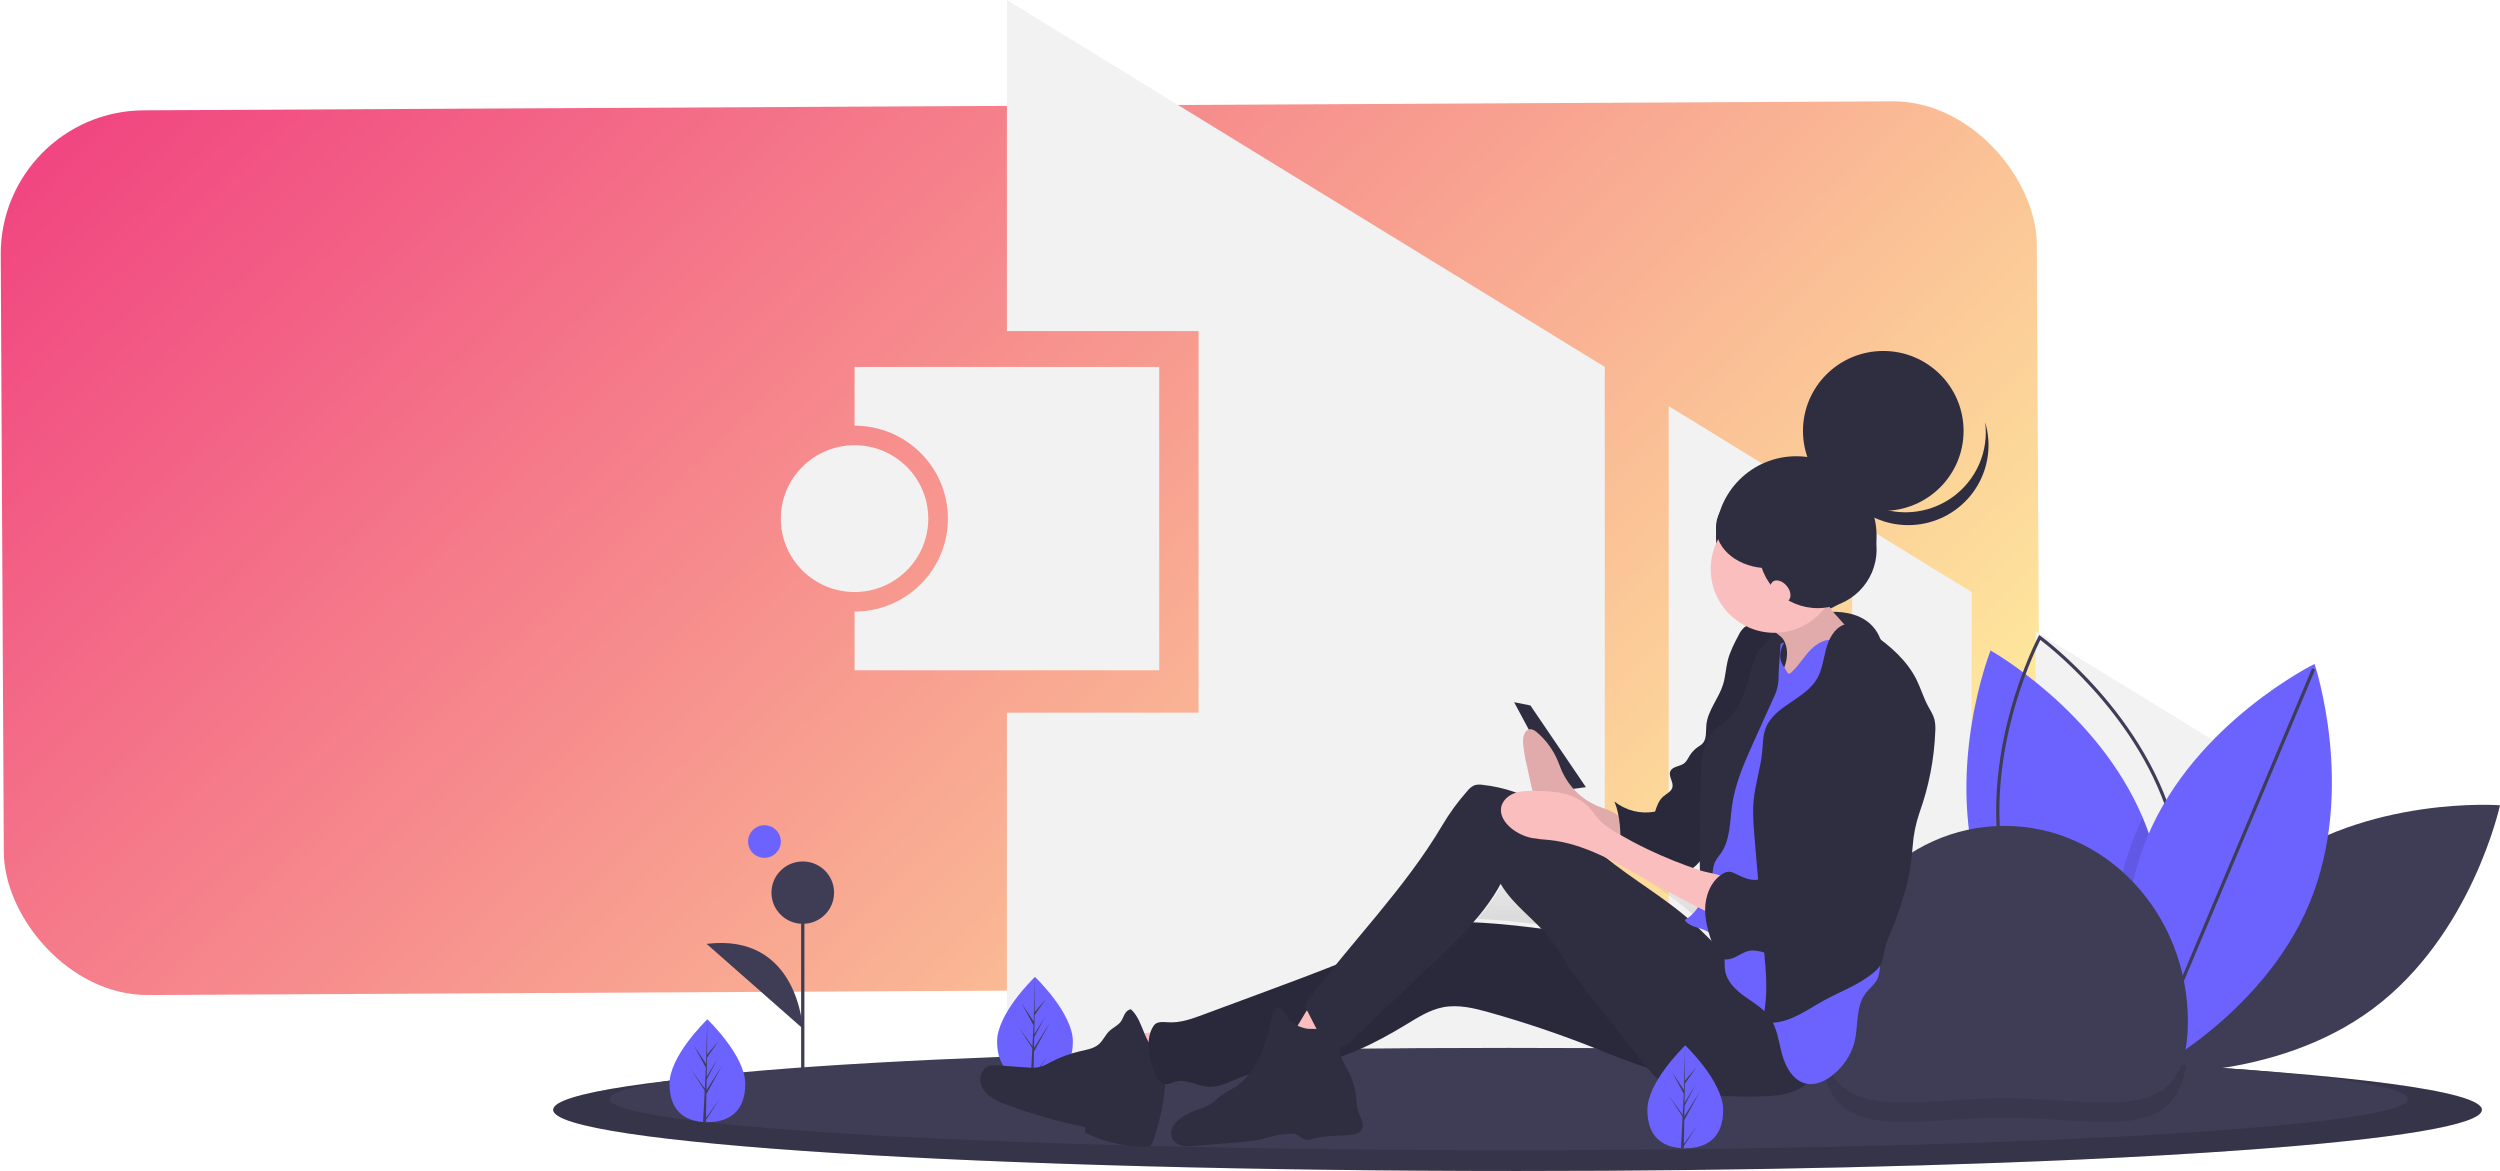 <svg width="348" height="163" viewBox="0 0 348 163" fill="none" xmlns="http://www.w3.org/2000/svg">
<rect opacity="0.75" y="15.46" width="283.425" height="123.154" rx="20" transform="rotate(-0.295 0 15.46)" fill="url(#paint0_linear)"/>
<g clip-path="url(#clip0)">
<path d="M118.954 51.079V59.252C122.401 59.252 125.707 60.615 128.144 63.042C130.582 65.469 131.951 68.76 131.951 72.192C131.951 75.624 130.582 78.915 128.144 81.342C125.707 83.769 122.401 85.132 118.954 85.132V93.305H161.365V51.079H118.954Z" fill="#F2F2F2"/>
<path d="M118.954 82.408C124.621 82.408 129.215 77.834 129.215 72.192C129.215 66.55 124.621 61.976 118.954 61.976C113.288 61.976 108.694 66.55 108.694 72.192C108.694 77.834 113.288 82.408 118.954 82.408Z" fill="#F2F2F2"/>
<path d="M274.459 82.42L257.814 72.205V151.195H274.459V82.42Z" fill="#F2F2F2"/>
<path d="M232.276 151.195H248.921V66.747L232.276 56.532V151.195Z" fill="#F2F2F2"/>
<path d="M223.384 51.075L140.159 0V46.085H166.837V99.207H140.159V151.195H223.384V51.075Z" fill="#F2F2F2"/>
<path d="M283.351 87.877V151.195H292.016L315.501 107.607L283.351 87.877Z" fill="#F2F2F2"/>
<path d="M315.687 120.977C301.874 131.257 297.979 149.318 297.979 149.318C297.979 149.318 316.479 150.711 330.292 140.431C344.105 130.151 348 112.09 348 112.09C348 112.09 329.5 110.697 315.687 120.977Z" fill="#3F3D56"/>
<path d="M297.99 149.144C297.99 149.144 297.787 149.031 297.42 148.807C297.127 148.628 296.726 148.378 296.24 148.058C291.9 145.211 280.655 136.835 276.043 123.912C270.273 107.731 277.087 90.549 277.087 90.549C277.087 90.549 291.95 98.869 298.264 113.812C298.539 114.455 298.793 115.112 299.033 115.781C304.054 129.86 299.547 144.696 298.293 148.313C298.104 148.854 297.99 149.144 297.99 149.144Z" fill="#6C63FF"/>
<path d="M298.057 149.655L297.845 149.502C297.694 149.393 282.703 138.427 278.851 121.806C274.999 105.184 283.648 88.787 283.736 88.624L283.859 88.394L284.071 88.547C284.222 88.655 299.213 99.621 303.065 116.243C306.918 132.864 298.268 149.261 298.18 149.425L298.057 149.655ZM284.017 89.074C282.977 91.139 275.733 106.334 279.295 121.704C282.857 137.074 296.056 147.571 297.899 148.974C298.939 146.909 306.183 131.714 302.621 116.345C299.059 100.975 285.86 90.477 284.017 89.074Z" fill="#3F3D56"/>
<path opacity="0.1" d="M298.293 148.313C297.956 148.508 297.662 148.672 297.42 148.807C296.887 149.096 296.592 149.242 296.592 149.242C296.592 149.242 296.452 148.824 296.24 148.058C295.071 143.871 291.723 129.277 297.326 115.873C297.621 115.171 297.933 114.484 298.264 113.812C298.539 114.455 298.793 115.112 299.033 115.781C304.054 129.86 299.547 144.696 298.293 148.313Z" fill="black"/>
<path d="M321.453 125.787C314.828 141.64 298.196 149.827 298.196 149.827C298.196 149.827 292.305 132.311 298.929 116.458C305.553 100.604 322.185 92.418 322.185 92.418C322.185 92.418 328.077 109.934 321.453 125.787Z" fill="#6C63FF"/>
<path d="M321.848 93.029L298.148 149.281L298.568 149.456L322.269 93.205L321.848 93.029Z" fill="#3F3D56"/>
<path d="M345.485 154.485C345.485 156.611 333.202 158.555 312.894 160.048C309.202 160.318 305.244 160.574 301.048 160.815C297.421 161.022 293.62 161.217 289.646 161.4C285.794 161.574 281.795 161.736 277.65 161.885C264.553 162.359 250.078 162.7 234.699 162.87C230.967 162.911 227.185 162.943 223.352 162.967C219.362 162.989 215.325 163 211.242 163C137.102 163 77 159.189 77 154.485C77 149.781 137.102 145.97 211.242 145.97C243.16 145.97 272.474 146.677 295.512 147.855C296.36 147.899 297.2 147.943 298.031 147.985C298.036 147.988 298.041 147.989 298.047 147.988C327.067 149.551 345.485 151.881 345.485 154.485Z" fill="#3F3D56"/>
<path opacity="0.15" d="M345.485 154.485C345.485 156.611 333.202 158.555 312.894 160.048C309.202 160.318 305.244 160.574 301.048 160.815C297.421 161.022 293.62 161.217 289.646 161.4C285.794 161.574 281.795 161.736 277.65 161.885C264.553 162.359 250.078 162.7 234.699 162.87C230.967 162.911 227.185 162.943 223.352 162.967C219.362 162.989 215.325 163 211.242 163C137.102 163 77 159.189 77 154.485C77 149.781 137.102 145.97 211.242 145.97C243.16 145.97 272.474 146.677 295.512 147.855C296.36 147.899 297.2 147.943 298.031 147.985C298.036 147.988 298.041 147.989 298.047 147.988C327.067 149.551 345.485 151.881 345.485 154.485Z" fill="black"/>
<path d="M335.167 152.986C335.167 154.764 323.716 156.389 304.784 157.638C301.344 157.863 297.652 158.076 293.742 158.278C290.36 158.451 286.817 158.613 283.112 158.766C279.521 158.914 275.793 159.049 271.928 159.173C259.718 159.57 246.222 159.854 231.884 159.997C228.407 160.031 224.881 160.057 221.307 160.076C217.586 160.096 213.823 160.106 210.018 160.106C140.898 160.106 84.867 156.918 84.867 152.986C84.867 149.054 140.898 145.867 210.018 145.867C225.302 145.867 239.945 146.024 253.484 146.31H253.518C266.323 146.58 278.141 146.966 288.58 147.445C289.371 147.481 290.154 147.517 290.928 147.551C290.933 147.555 290.938 147.557 290.944 147.556C295.726 147.788 300.199 148.037 304.322 148.305C304.367 148.307 304.413 148.312 304.458 148.314C323.586 149.565 335.167 151.197 335.167 152.986Z" fill="#3F3D56"/>
<path opacity="0.1" d="M304.321 148.305C302.627 159.272 291.945 155.597 279.019 155.597C265.363 155.597 254.213 159.699 253.518 146.31C266.323 146.58 278.141 146.966 288.579 147.445C289.371 147.481 290.154 147.517 290.928 147.551C290.932 147.555 290.938 147.557 290.944 147.556C295.725 147.787 300.199 148.037 304.321 148.305Z" fill="black"/>
<path d="M149.343 144.969C149.343 148.923 146.982 150.303 144.07 150.303C144.003 150.303 143.935 150.302 143.868 150.301C143.733 150.298 143.599 150.291 143.467 150.282C140.839 150.097 138.797 148.646 138.797 144.969C138.797 141.164 143.68 136.362 144.048 136.006L144.049 136.006C144.063 135.992 144.07 135.985 144.07 135.985C144.07 135.985 149.343 141.015 149.343 144.969Z" fill="#6C63FF"/>
<path d="M143.878 149.698L145.807 147.015L143.873 149.993L143.868 150.301C143.733 150.298 143.6 150.291 143.468 150.282L143.675 146.327L143.674 146.296L143.677 146.291L143.697 145.917L141.759 142.932L143.703 145.636L143.708 145.716L143.865 142.727L142.205 139.643L143.885 142.203L144.048 136.006L144.049 135.985V136.006L144.022 140.892L145.674 138.955L144.015 141.313L143.971 143.989L145.514 141.421L143.965 144.382L143.941 145.87L146.179 142.296L143.932 146.389L143.878 149.698Z" fill="#3F3D56"/>
<path d="M253.482 142.204C253.482 127.158 264.915 114.961 279.019 114.961C293.123 114.961 304.556 127.158 304.556 142.204C304.556 157.249 293.123 152.873 279.019 152.873C264.915 152.873 253.482 157.249 253.482 142.204Z" fill="#3F3D56"/>
<path d="M111.973 124.255H111.517V154.944H111.973V124.255Z" fill="#3F3D56"/>
<path d="M111.745 128.595C114.153 128.595 116.104 126.652 116.104 124.255C116.104 121.858 114.153 119.915 111.745 119.915C109.338 119.915 107.387 121.858 107.387 124.255C107.387 126.652 109.338 128.595 111.745 128.595Z" fill="#3F3D56"/>
<path d="M111.745 143.169C111.745 143.169 111.123 129.835 98.358 131.385Z" fill="#3F3D56"/>
<path d="M238.664 129.305C238.778 129.705 238.905 130.103 239.04 130.498C238.432 129.902 237.834 129.29 237.226 128.698C237.47 128.774 237.713 128.85 237.943 128.939C238.194 129.039 238.436 129.161 238.664 129.305V129.305ZM235.715 127.315C232.127 124.209 227.97 121.804 224.294 118.793C226.301 119.776 228.254 120.922 230.192 122.021C232.49 123.325 234.815 124.577 237.167 125.779C236.784 126.377 236.292 126.898 235.715 127.315V127.315ZM237.25 119.494C237.307 119.435 237.364 119.377 237.422 119.318C237.423 119.759 237.427 120.172 237.432 120.547C237.111 120.44 236.79 120.332 236.47 120.22C236.745 119.994 237.006 119.752 237.25 119.494V119.494ZM205.646 127.902C207.125 126.24 208.409 124.416 209.475 122.465C210.899 124.942 213.213 126.729 215.182 128.804C212.01 128.387 208.833 128.043 205.646 127.902Z" fill="url(#paint1_linear)"/>
<path d="M103.741 150.871C103.741 154.825 101.38 156.206 98.468 156.206C98.4 156.206 98.333 156.205 98.266 156.203C98.131 156.2 97.997 156.194 97.865 156.185C95.237 156 93.195 154.548 93.195 150.871C93.195 147.067 98.078 142.265 98.446 141.909L98.446 141.908C98.46 141.894 98.468 141.888 98.468 141.888C98.468 141.888 103.741 146.918 103.741 150.871Z" fill="#6C63FF"/>
<path d="M98.276 155.601L100.204 152.918L98.271 155.895L98.266 156.203C98.131 156.2 97.997 156.194 97.865 156.185L98.073 152.229L98.071 152.199L98.075 152.193L98.095 151.819L96.156 148.835L98.1 151.539L98.105 151.618L98.262 148.63L96.603 145.545L98.282 148.105L98.446 141.909L98.447 141.888V141.908L98.419 146.795L100.071 144.857L98.413 147.215L98.369 149.891L99.912 147.323L98.363 150.285L98.338 151.773L100.577 148.198L98.33 152.292L98.276 155.601Z" fill="#3F3D56"/>
<path d="M106.414 119.412C107.673 119.412 108.694 118.396 108.694 117.142C108.694 115.888 107.673 114.872 106.414 114.872C105.154 114.872 104.134 115.888 104.134 117.142C104.134 118.396 105.154 119.412 106.414 119.412Z" fill="#6C63FF"/>
<path d="M253.023 85.367C253.023 85.367 261.295 83.543 262.207 90.808C263.119 98.072 257.814 99.444 257.814 99.444L254.454 100.343L241.458 96.937L243.282 91.716L253.023 85.367Z" fill="#2F2E41"/>
<path d="M250.042 85.767C256.215 85.767 261.22 80.785 261.22 74.638C261.22 68.492 256.215 63.509 250.042 63.509C243.869 63.509 238.864 68.492 238.864 74.638C238.864 80.785 243.869 85.767 250.042 85.767Z" fill="#2F2E41"/>
<path d="M210.764 97.748L213.035 98.203L220.757 109.571L217.35 110.026L210.764 97.748Z" fill="#2F2E41"/>
<path d="M155.829 143.873C156.441 145.88 157.195 147.841 158.086 149.741C160.645 149.208 163.163 148.493 165.621 147.603C165.697 147.576 164.212 145.642 164.056 145.484C163.467 144.888 162.706 144.191 161.928 143.854C161.143 143.515 160.177 143.774 159.338 143.817C158.169 143.876 156.999 143.895 155.829 143.873Z" fill="#FBBEBE"/>
<path d="M161.941 146.91C160.661 146.511 159.883 145.229 159.362 143.992C158.842 142.755 158.422 141.406 157.434 140.499C157.056 140.517 156.751 140.823 156.564 141.153C156.376 141.482 156.265 141.854 156.049 142.165C155.637 142.758 154.913 143.044 154.395 143.547C153.852 144.074 153.555 144.819 152.993 145.325C152.287 145.961 151.29 146.119 150.364 146.329C148.931 146.655 147.548 147.166 146.248 147.848C145.77 148.136 145.258 148.364 144.724 148.529C144.136 148.641 143.535 148.661 142.941 148.588L138.847 148.297C138.482 148.251 138.112 148.267 137.754 148.345C136.912 148.58 136.389 149.516 136.451 150.388C136.513 151.261 137.058 152.043 137.747 152.582C138.46 153.09 139.246 153.486 140.079 153.758C143.645 155.099 147.317 156.143 151.057 156.88L151.059 157.687C153.659 158.96 156.518 159.623 159.416 159.625C159.63 159.641 159.845 159.604 160.042 159.517C160.329 159.361 160.462 159.027 160.568 158.718C161.551 155.858 162.126 152.875 162.276 149.856C162.349 149.09 162.289 148.318 162.1 147.573C161.877 146.839 162.645 147.147 161.934 146.86" fill="#2F2E41"/>
<path d="M240.47 131.542C228.331 132.266 216.332 128.728 204.177 128.35C202.666 128.303 201.139 128.306 199.663 128.636C198.102 128.985 196.647 129.688 195.196 130.361C188.677 133.381 181.933 135.882 175.197 138.38L167.459 141.249C165.913 141.823 164.31 142.405 162.665 142.305C161.927 142.26 161.021 142.149 160.606 142.761C159.347 144.618 159.942 147.346 160.774 149.43C161.044 150.106 161.5 150.836 162.224 150.913C162.733 150.967 163.207 150.674 163.702 150.542C165.11 150.166 166.514 151.109 167.964 151.263C169.755 151.453 171.417 150.437 173.108 149.815C175.911 148.783 178.976 148.816 181.923 148.327C186.863 147.508 191.443 145.224 195.723 142.622C197.353 141.631 199.002 140.569 200.875 140.207C203.028 139.79 205.239 140.342 207.35 140.937C212.384 142.355 217.339 144.035 222.195 145.97C224.752 146.989 227.291 148.081 229.952 148.786C235.707 150.295 241.795 149.941 247.335 147.777C249.278 147.012 251.39 145.661 251.501 143.574C251.565 142.383 250.638 141.335 250.018 140.317C249.621 139.665 249.223 139.012 248.791 138.382C246.698 135.335 244.157 131.322 240.47 131.542Z" fill="#2F2E41"/>
<path opacity="0.1" d="M240.47 131.542C228.331 132.266 216.332 128.728 204.177 128.35C202.666 128.303 201.139 128.306 199.663 128.636C198.102 128.985 196.647 129.688 195.196 130.361C188.677 133.381 181.933 135.882 175.197 138.38L167.459 141.249C165.913 141.823 164.31 142.405 162.665 142.305C161.927 142.26 161.021 142.149 160.606 142.761C159.347 144.618 159.942 147.346 160.774 149.43C161.044 150.106 161.5 150.836 162.224 150.913C162.733 150.967 163.207 150.674 163.702 150.542C165.11 150.166 166.514 151.109 167.964 151.263C169.755 151.453 171.417 150.437 173.108 149.815C175.911 148.783 178.976 148.816 181.923 148.327C186.863 147.508 191.443 145.224 195.723 142.622C197.353 141.631 199.002 140.569 200.875 140.207C203.028 139.79 205.239 140.342 207.35 140.937C212.384 142.355 217.339 144.035 222.195 145.97C224.752 146.989 227.291 148.081 229.952 148.786C235.707 150.295 241.795 149.941 247.335 147.777C249.278 147.012 251.39 145.661 251.501 143.574C251.565 142.383 250.638 141.335 250.018 140.317C249.621 139.665 249.223 139.012 248.791 138.382C246.698 135.335 244.157 131.322 240.47 131.542Z" fill="black"/>
<path d="M179.136 144.462C181.036 145.107 182.953 145.701 184.886 146.242C185.969 144.473 187.993 143.242 188.455 141.219C188.483 141.131 188.484 141.037 188.455 140.949C188.406 140.862 188.329 140.794 188.238 140.755C186.853 139.991 185.315 139.542 183.735 139.441C182.487 139.362 181.917 140.66 181.352 141.571C181.123 141.94 179.644 144.634 179.136 144.462Z" fill="#FBBEBE"/>
<path d="M181.799 143.17C180.677 142.936 179.579 142.335 179.006 141.341C178.737 140.876 178.452 140.248 177.916 140.283C177.419 140.316 177.19 140.907 177.078 141.393C176.659 143.214 176.247 145.05 175.511 146.768C174.775 148.485 173.686 150.098 172.151 151.161C171.447 151.649 170.662 152.013 169.974 152.523C169.355 152.981 168.816 153.555 168.133 153.91C167.676 154.118 167.204 154.294 166.721 154.434C166.011 154.68 165.332 155.009 164.7 155.414C164.143 155.736 163.671 156.184 163.323 156.723C163.152 156.995 163.052 157.305 163.032 157.625C163.012 157.945 163.073 158.265 163.21 158.556C163.356 158.795 163.552 159.001 163.784 159.159C164.017 159.317 164.28 159.425 164.557 159.475C165.11 159.57 165.675 159.584 166.232 159.516C168.445 159.354 170.656 159.158 172.867 158.962C173.802 158.902 174.731 158.773 175.647 158.577C176.132 158.46 176.606 158.306 177.089 158.182C177.915 157.97 178.763 157.847 179.616 157.816C179.864 157.795 180.114 157.818 180.354 157.883C180.866 158.05 181.229 158.557 181.758 158.66C182.097 158.692 182.439 158.647 182.758 158.527C184.35 158.093 186.024 158.105 187.672 158.016C188.398 157.977 189.248 157.84 189.582 157.193C189.997 156.386 189.308 155.483 189.034 154.618C188.897 154.065 188.82 153.499 188.806 152.929C188.679 151.522 188.264 150.156 187.587 148.914C187.023 147.884 186.254 146.745 186.65 145.64C186.784 145.265 187.052 144.915 187.025 144.518C186.908 142.772 182.817 143.383 181.799 143.17Z" fill="#2F2E41"/>
<path d="M222.265 112.152C220.114 111.208 218.391 109.503 217.428 107.368C217.226 106.909 217.059 106.43 216.864 105.967C216.227 104.428 215.237 103.059 213.973 101.97C213.657 101.703 213.286 101.448 212.9 101.518C212.529 101.585 212.238 101.95 212.111 102.359C212.002 102.781 211.975 103.219 212.031 103.651C212.139 104.668 212.314 105.677 212.557 106.672L213.145 109.341C213.218 109.751 213.341 110.151 213.511 110.532C213.765 110.981 214.1 111.38 214.499 111.708C215.036 112.201 215.582 112.681 216.137 113.147C216.908 113.884 217.913 114.328 218.978 114.405C221.389 114.85 223.84 115.491 225.875 117.057C225.852 117.04 225.866 115.267 225.831 115.064C225.738 114.527 225.665 113.995 225.314 113.632C224.525 112.816 223.226 112.577 222.265 112.152Z" fill="#FBBEBE"/>
<path opacity="0.1" d="M222.265 112.152C220.114 111.208 218.391 109.503 217.428 107.368C217.226 106.909 217.059 106.43 216.864 105.967C216.227 104.428 215.237 103.059 213.973 101.97C213.657 101.703 213.286 101.448 212.9 101.518C212.529 101.585 212.238 101.95 212.111 102.359C212.002 102.781 211.975 103.219 212.031 103.651C212.139 104.668 212.314 105.677 212.557 106.672L213.145 109.341C213.218 109.751 213.341 110.151 213.511 110.532C213.765 110.981 214.1 111.38 214.499 111.708C215.036 112.201 215.582 112.681 216.137 113.147C216.908 113.884 217.913 114.328 218.978 114.405C221.389 114.85 223.84 115.491 225.875 117.057C225.852 117.04 225.866 115.267 225.831 115.064C225.738 114.527 225.665 113.995 225.314 113.632C224.525 112.816 223.226 112.577 222.265 112.152Z" fill="black"/>
<path d="M246.988 91.723C248.618 91.723 249.94 90.4 249.94 88.767C249.94 87.135 248.618 85.811 246.988 85.811C245.357 85.811 244.035 87.135 244.035 88.767C244.035 90.4 245.357 91.723 246.988 91.723Z" fill="#2F2E41"/>
<path d="M245.16 86.981C244.359 86.893 243.469 86.827 242.827 87.315C242.486 87.615 242.214 87.984 242.028 88.398C241.411 89.552 240.802 90.728 240.491 91.999C240.228 93.078 240.184 94.206 239.858 95.267C239.252 97.237 237.701 98.898 237.524 100.951C237.445 101.87 237.599 102.945 236.926 103.574C236.76 103.713 236.582 103.839 236.395 103.949C235.929 104.26 235.533 104.665 235.233 105.139C234.981 105.537 234.787 105.995 234.408 106.275C233.808 106.718 232.811 106.673 232.515 107.358C232.211 108.063 232.983 108.847 232.804 109.593C232.658 110.2 231.978 110.479 231.509 110.892C230.909 111.421 230.634 112.219 230.384 112.979C229.396 113.166 228.38 113.137 227.405 112.894C226.429 112.652 225.518 112.203 224.734 111.577C225.558 113.598 225.576 115.828 225.612 118.011C225.624 118.719 225.601 119.514 225.094 120.007C227.444 120.057 229.737 120.691 232.031 121.207C233.033 121.433 234.121 121.629 235.056 121.202C235.581 120.922 236.05 120.55 236.442 120.104C237.69 118.845 238.999 117.47 239.304 115.722C239.475 114.743 239.31 113.738 239.355 112.745C239.411 111.515 239.789 110.325 240.112 109.137C240.774 106.705 241.218 104.218 241.438 101.708C241.574 100.158 242.918 98.912 243.626 97.527C244.961 94.913 246.326 92.191 246.427 89.256C246.461 88.275 246.135 87.089 245.16 86.981Z" fill="#2F2E41"/>
<path opacity="0.1" d="M245.16 86.981C244.359 86.893 243.469 86.827 242.827 87.315C242.486 87.615 242.214 87.984 242.028 88.398C241.411 89.552 240.802 90.728 240.491 91.999C240.228 93.078 240.184 94.206 239.858 95.267C239.252 97.237 237.701 98.898 237.524 100.951C237.445 101.87 237.599 102.945 236.926 103.574C236.76 103.713 236.582 103.839 236.395 103.949C235.929 104.26 235.533 104.665 235.233 105.139C234.981 105.537 234.787 105.995 234.408 106.275C233.808 106.718 232.811 106.673 232.515 107.358C232.211 108.063 232.983 108.847 232.804 109.593C232.658 110.2 231.978 110.479 231.509 110.892C230.909 111.421 230.634 112.219 230.384 112.979C229.396 113.166 228.38 113.137 227.405 112.894C226.429 112.652 225.518 112.203 224.734 111.577C225.558 113.598 225.576 115.828 225.612 118.011C225.624 118.719 225.601 119.514 225.094 120.007C227.444 120.057 229.737 120.691 232.031 121.207C233.033 121.433 234.121 121.629 235.056 121.202C235.581 120.922 236.05 120.55 236.442 120.104C237.69 118.845 238.999 117.47 239.304 115.722C239.475 114.743 239.31 113.738 239.355 112.745C239.411 111.515 239.789 110.325 240.112 109.137C240.774 106.705 241.218 104.218 241.438 101.708C241.574 100.158 242.918 98.912 243.626 97.527C244.961 94.913 246.326 92.191 246.427 89.256C246.461 88.275 246.135 87.089 245.16 86.981Z" fill="black"/>
<path d="M242.395 134.087C239.867 132.89 238.017 130.657 235.973 128.745C232.07 125.097 227.298 122.514 223.195 119.093C220.475 116.826 218.042 114.186 215.053 112.287C212.421 110.618 209.437 109.577 206.334 109.245C205.979 109.185 205.614 109.203 205.267 109.299C204.875 109.471 204.533 109.74 204.274 110.08C202.95 111.568 201.773 113.179 200.76 114.892C195.559 123.682 188.171 131.073 182.051 139.249C181.855 139.441 181.739 139.699 181.726 139.973C181.712 140.246 181.802 140.514 181.978 140.725L183.223 143.154C183.919 144.513 185.036 146.096 186.537 145.826C187.224 145.703 187.771 145.2 188.276 144.719L193.865 139.399L199.725 133.822C203.159 130.554 206.651 127.211 208.889 123.031C210.638 126.051 213.742 128.028 215.871 130.794C216.681 131.846 217.343 133.002 218.066 134.116C219.225 135.901 220.543 137.576 221.859 139.248L228.581 147.79C229.498 148.955 230.44 150.144 231.693 150.934C233.285 151.937 235.221 152.202 237.095 152.369C239.62 152.594 242.156 152.685 244.691 152.642C246.623 152.609 248.616 152.483 250.35 151.629C252.085 150.774 253.509 149.02 253.419 147.087C253.372 146.082 252.933 145.139 252.45 144.256C250.049 139.87 246.911 136.227 242.395 134.087Z" fill="#2F2E41"/>
<path d="M248.805 93.087C250.059 93.087 251.076 92.069 251.076 90.814C251.076 89.558 250.059 88.54 248.805 88.54C247.551 88.54 246.534 89.558 246.534 90.814C246.534 92.069 247.551 93.087 248.805 93.087Z" fill="#2F2E41"/>
<path d="M248.303 89.105C248.856 90.078 248.857 91.29 248.552 92.368C248.248 93.445 247.666 94.42 247.09 95.381C246.524 96.326 245.951 97.28 245.192 98.078C248.697 98.245 252.095 96.876 255.189 95.217C257.678 93.883 260.161 92.235 261.49 89.741C260.713 89.973 259.857 89.744 259.169 89.314C258.502 88.85 257.903 88.295 257.391 87.665L255.631 85.694C255.218 85.265 254.855 84.79 254.549 84.279C254.168 83.581 254.006 82.784 254.084 81.993C253.385 82.721 252.604 83.367 251.755 83.917C250.498 84.731 249.113 85.322 247.853 86.132C247.406 86.419 246.413 86.881 246.669 87.462C246.918 88.029 247.949 88.482 248.303 89.105Z" fill="#FBBEBE"/>
<path opacity="0.1" d="M248.303 89.105C248.856 90.078 248.857 91.29 248.552 92.368C248.248 93.445 247.666 94.42 247.09 95.381C246.524 96.326 245.951 97.28 245.192 98.078C248.697 98.245 252.095 96.876 255.189 95.217C257.678 93.883 260.161 92.235 261.49 89.741C260.713 89.973 259.857 89.744 259.169 89.314C258.502 88.85 257.903 88.295 257.391 87.665L255.631 85.694C255.218 85.265 254.855 84.79 254.549 84.279C254.168 83.581 254.006 82.784 254.084 81.993C253.385 82.721 252.604 83.367 251.755 83.917C250.498 84.731 249.113 85.322 247.853 86.132C247.406 86.419 246.413 86.881 246.669 87.462C246.918 88.029 247.949 88.482 248.303 89.105Z" fill="black"/>
<path d="M248.351 89.449C247.692 90.552 247.551 91.855 248.351 92.86C248.45 92.985 248.82 93.761 248.98 93.768C249.135 93.756 249.278 93.683 249.38 93.567C250.231 92.792 250.855 91.804 251.603 90.928C252.351 90.053 253.294 89.255 254.431 89.079C255.804 88.866 257.129 89.59 258.33 90.289C258.829 90.579 259.346 90.887 259.66 91.371C259.913 91.826 260.062 92.331 260.097 92.85C260.512 95.962 260.503 99.112 260.493 102.251C260.486 104.521 260.477 106.806 260.046 109.033C259.824 110.185 259.489 111.315 259.331 112.477C259.214 113.503 259.167 114.535 259.19 115.567L259.186 119.887C259.157 120.68 259.214 121.474 259.354 122.256C259.561 123.202 260.01 124.076 260.311 124.997C260.621 126.056 260.833 127.14 260.945 128.237L261.539 132.711C261.726 134.119 261.864 135.661 261.008 136.795C260.622 137.307 260.113 137.718 259.721 138.226C258.252 140.131 258.724 142.848 258.111 145.175C257.627 146.879 256.634 148.395 255.262 149.523C254.213 150.41 252.857 151.109 251.506 150.859C249.681 150.522 248.586 148.628 248.088 146.839C247.591 145.049 247.41 143.102 246.332 141.59C245.452 140.356 244.089 139.579 242.856 138.698C241.623 137.817 240.419 136.681 240.15 135.188C240.033 134.537 240.106 133.865 240.036 133.207C239.938 132.372 239.617 131.579 239.106 130.911C238.594 130.242 237.912 129.723 237.13 129.407C236.196 129.045 235.043 128.916 234.517 128.063C235.875 127.301 236.776 125.893 237.251 124.409C237.726 122.925 237.823 121.35 237.916 119.795L238.228 114.597C238.367 112.274 238.431 109.971 239.458 107.884C239.917 106.95 240.489 106.077 240.967 105.153C241.6 103.857 242.14 102.518 242.584 101.147C243.329 99.017 244.074 96.886 244.738 94.729C245.054 93.702 245.358 92.654 245.922 91.739C246.486 90.824 247.295 89.647 248.351 89.449Z" fill="#6C63FF"/>
<path d="M236.757 123.221L238.138 123.27L238.432 121.192C238.471 120.776 238.569 120.368 238.725 119.98C238.952 119.57 239.218 119.182 239.519 118.821C240.879 116.908 240.78 114.369 241.116 112.046C241.566 108.947 242.866 106.046 244.152 103.192L246.834 97.24C247.369 96.23 247.624 95.096 247.575 93.955C247.599 93.035 247.873 89.687 247.897 88.767C247.905 88.427 247.143 88.616 246.988 88.312C246.652 87.652 246.192 89.444 245.563 89.837C244.935 90.23 244.589 90.942 244.322 91.634C243.744 93.133 243.391 94.71 242.852 96.224C242.314 97.738 241.56 99.225 240.349 100.279C239.798 100.758 239.164 101.138 238.644 101.65C236.975 103.293 236.813 105.887 236.754 108.229C236.719 109.621 236.449 123.221 236.757 123.221Z" fill="#2F2E41"/>
<path d="M256.646 86.967C255.304 87.493 254.569 88.941 254.191 90.334C253.814 91.726 253.661 93.209 252.94 94.458C251.255 97.378 246.959 98.229 245.771 101.384C245.382 102.416 245.399 103.549 245.294 104.647C245.078 106.907 244.332 109.091 244.111 111.352C243.94 113.102 244.088 114.867 244.235 116.62L245.737 134.449C245.953 137.024 245.948 139.791 245.287 142.289C246.807 142.584 248.387 142.189 249.798 141.549C251.208 140.909 252.495 140.03 253.853 139.284C256.187 138.002 258.761 137.094 260.805 135.386C261.175 135.099 261.492 134.75 261.742 134.355C262.151 133.65 262.185 132.797 262.38 132.006C262.556 131.374 262.781 130.757 263.052 130.159C263.801 128.362 264.453 126.528 265.006 124.662C265.385 123.424 265.685 122.163 265.904 120.887C266.068 119.871 266.156 118.844 266.244 117.819C266.353 116.213 266.674 114.629 267.197 113.106C268.503 109.475 269.243 105.667 269.39 101.813C269.434 101.256 269.396 100.696 269.277 100.15C269.099 99.474 268.698 98.882 268.369 98.265C267.745 97.094 267.371 95.807 266.782 94.618C265.451 91.933 263.101 89.898 260.64 88.192C259.431 87.354 258.016 86.431 256.646 86.967Z" fill="#2F2E41"/>
<path d="M225.257 116.053C224.218 115.451 223.179 114.802 222.397 113.89C222.023 113.453 221.713 112.962 221.332 112.531C220.406 111.481 219.093 110.83 217.736 110.49C216.378 110.15 214.967 110.098 213.568 110.086C212.632 110.078 211.672 110.092 210.796 110.421C209.92 110.75 209.13 111.461 208.96 112.382C208.756 113.491 209.484 114.572 210.358 115.283C211.171 115.944 212.127 116.406 213.152 116.634C213.987 116.779 214.83 116.878 215.677 116.928C220.648 117.446 225.084 120.141 229.44 122.594C233.266 124.748 237.167 126.763 241.142 128.637C241.3 127.451 241.365 126.256 241.338 125.06C241.318 124.168 241.274 122.807 240.427 122.283C239.44 121.672 237.815 121.532 236.702 121.169C234.141 120.332 231.639 119.325 229.214 118.153C227.869 117.503 226.55 116.803 225.257 116.053Z" fill="#FBBEBE"/>
<path d="M246.988 88.085C251.88 88.085 255.845 84.115 255.845 79.218C255.845 74.32 251.88 70.35 246.988 70.35C242.096 70.35 238.131 74.32 238.131 79.218C238.131 84.115 242.096 88.085 246.988 88.085Z" fill="#FBBEBE"/>
<path d="M259.178 97.021C258.387 97.939 257.991 99.122 257.46 100.212C256.366 102.454 254.651 104.379 253.791 106.722C252.885 109.193 252.916 112.133 251.139 114.074C250.83 114.411 250.457 114.737 250.368 115.186C250.315 115.453 250.37 115.738 250.278 115.993C250.023 116.698 248.864 116.734 248.647 117.452C248.584 117.662 248.62 117.895 248.541 118.1C248.363 118.564 247.748 118.635 247.336 118.913C246.476 119.493 246.65 120.844 246.036 121.681C245.551 122.343 244.636 122.565 243.823 122.452C243.01 122.34 242.266 121.953 241.525 121.598C241.271 121.456 240.99 121.368 240.699 121.34C240.356 121.352 240.024 121.465 239.745 121.664C238.109 122.7 237.341 124.752 237.352 126.69C237.364 128.628 238.032 130.495 238.717 132.308C238.811 132.614 238.964 132.898 239.169 133.144C239.711 133.716 240.656 133.623 241.376 133.306C242.097 132.988 242.751 132.488 243.526 132.348C244.897 132.101 246.236 133.039 247.627 132.962C248.645 132.905 249.547 132.315 250.393 131.745C251.744 130.834 253.12 129.901 254.113 128.609C254.721 127.818 255.167 126.916 255.697 126.07C256.379 125.033 257.126 124.039 257.934 123.096L263.041 116.871C264.269 115.541 265.114 113.906 265.488 112.139C265.973 110.48 266.462 108.802 266.546 107.076C266.615 105.654 266.408 104.235 266.175 102.832C265.946 101.45 265.685 100.053 265.075 98.792C263.966 96.498 261.264 94.599 259.178 97.021Z" fill="#2F2E41"/>
<path d="M262.152 71.114C268.325 71.114 273.33 66.131 273.33 59.984C273.33 53.838 268.325 48.855 262.152 48.855C255.978 48.855 250.974 53.838 250.974 59.984C250.974 66.131 255.978 71.114 262.152 71.114Z" fill="#2F2E41"/>
<path d="M271.793 69.2C270.347 70.241 268.67 70.922 266.905 71.186C265.14 71.45 263.337 71.289 261.647 70.717C259.956 70.145 258.429 69.178 257.191 67.898C255.953 66.617 255.041 65.06 254.532 63.356C254.724 64.883 255.233 66.353 256.025 67.674C256.817 68.995 257.876 70.138 259.135 71.031C260.393 71.924 261.823 72.548 263.336 72.862C264.849 73.177 266.41 73.176 267.923 72.86C269.435 72.543 270.865 71.918 272.122 71.023C273.379 70.129 274.437 68.985 275.227 67.663C276.018 66.341 276.525 64.87 276.716 63.343C276.907 61.817 276.778 60.267 276.337 58.792C276.587 60.774 276.297 62.785 275.498 64.617C274.699 66.448 273.419 68.031 271.793 69.2V69.2Z" fill="#2F2E41"/>
<path d="M253.023 84.654C257.55 84.654 261.22 81 261.22 76.493C261.22 71.985 257.55 68.331 253.023 68.331C248.496 68.331 244.826 71.985 244.826 76.493C244.826 81 248.496 84.654 253.023 84.654Z" fill="#2F2E41"/>
<path d="M246.13 79.09C250.142 79.09 253.395 76.557 253.395 73.432C253.395 70.308 250.142 67.775 246.13 67.775C242.117 67.775 238.864 70.308 238.864 73.432C238.864 76.557 242.117 79.09 246.13 79.09Z" fill="#2F2E41"/>
<path d="M248.921 83.616C249.409 83.22 249.322 82.308 248.726 81.578C248.131 80.849 247.252 80.578 246.763 80.974C246.275 81.369 246.362 82.281 246.957 83.011C247.553 83.74 248.432 84.011 248.921 83.616Z" fill="#FBBEBE"/>
<path d="M239.864 154.504C239.864 158.457 237.503 159.838 234.591 159.838C234.524 159.838 234.456 159.837 234.389 159.836C234.254 159.833 234.12 159.826 233.988 159.817C231.36 159.632 229.318 158.181 229.318 154.504C229.318 150.699 234.201 145.897 234.569 145.541L234.57 145.541C234.584 145.527 234.591 145.52 234.591 145.52C234.591 145.52 239.864 150.55 239.864 154.504Z" fill="#6C63FF"/>
<path d="M234.399 159.233L236.328 156.55L234.394 159.528L234.389 159.836C234.254 159.833 234.121 159.826 233.989 159.817L234.196 155.862L234.195 155.831L234.198 155.826L234.218 155.452L232.28 152.467L234.224 155.171L234.229 155.251L234.386 152.262L232.726 149.178L234.406 151.738L234.569 145.541L234.57 145.52V145.541L234.543 150.427L236.195 148.49L234.536 150.848L234.492 153.524L236.035 150.955L234.486 153.917L234.462 155.405L236.7 151.831L234.453 155.924L234.399 159.233Z" fill="#3F3D56"/>
</g>
<defs>
<linearGradient id="paint0_linear" x1="0" y1="15.46" x2="196.865" y2="221.372" gradientUnits="userSpaceOnUse">
<stop stop-color="#EB0055"/>
<stop offset="1" stop-color="#FFFA80"/>
</linearGradient>
<linearGradient id="paint1_linear" x1="222.343" y1="130.498" x2="222.343" y2="118.793" gradientUnits="userSpaceOnUse">
<stop stop-color="#808080" stop-opacity="0.25"/>
<stop offset="0.535" stop-color="#808080" stop-opacity="0.12"/>
<stop offset="1" stop-color="#808080" stop-opacity="0.1"/>
</linearGradient>
<clipPath id="clip0">
<rect width="271" height="163" fill="white" transform="translate(77)"/>
</clipPath>
</defs>
</svg>
